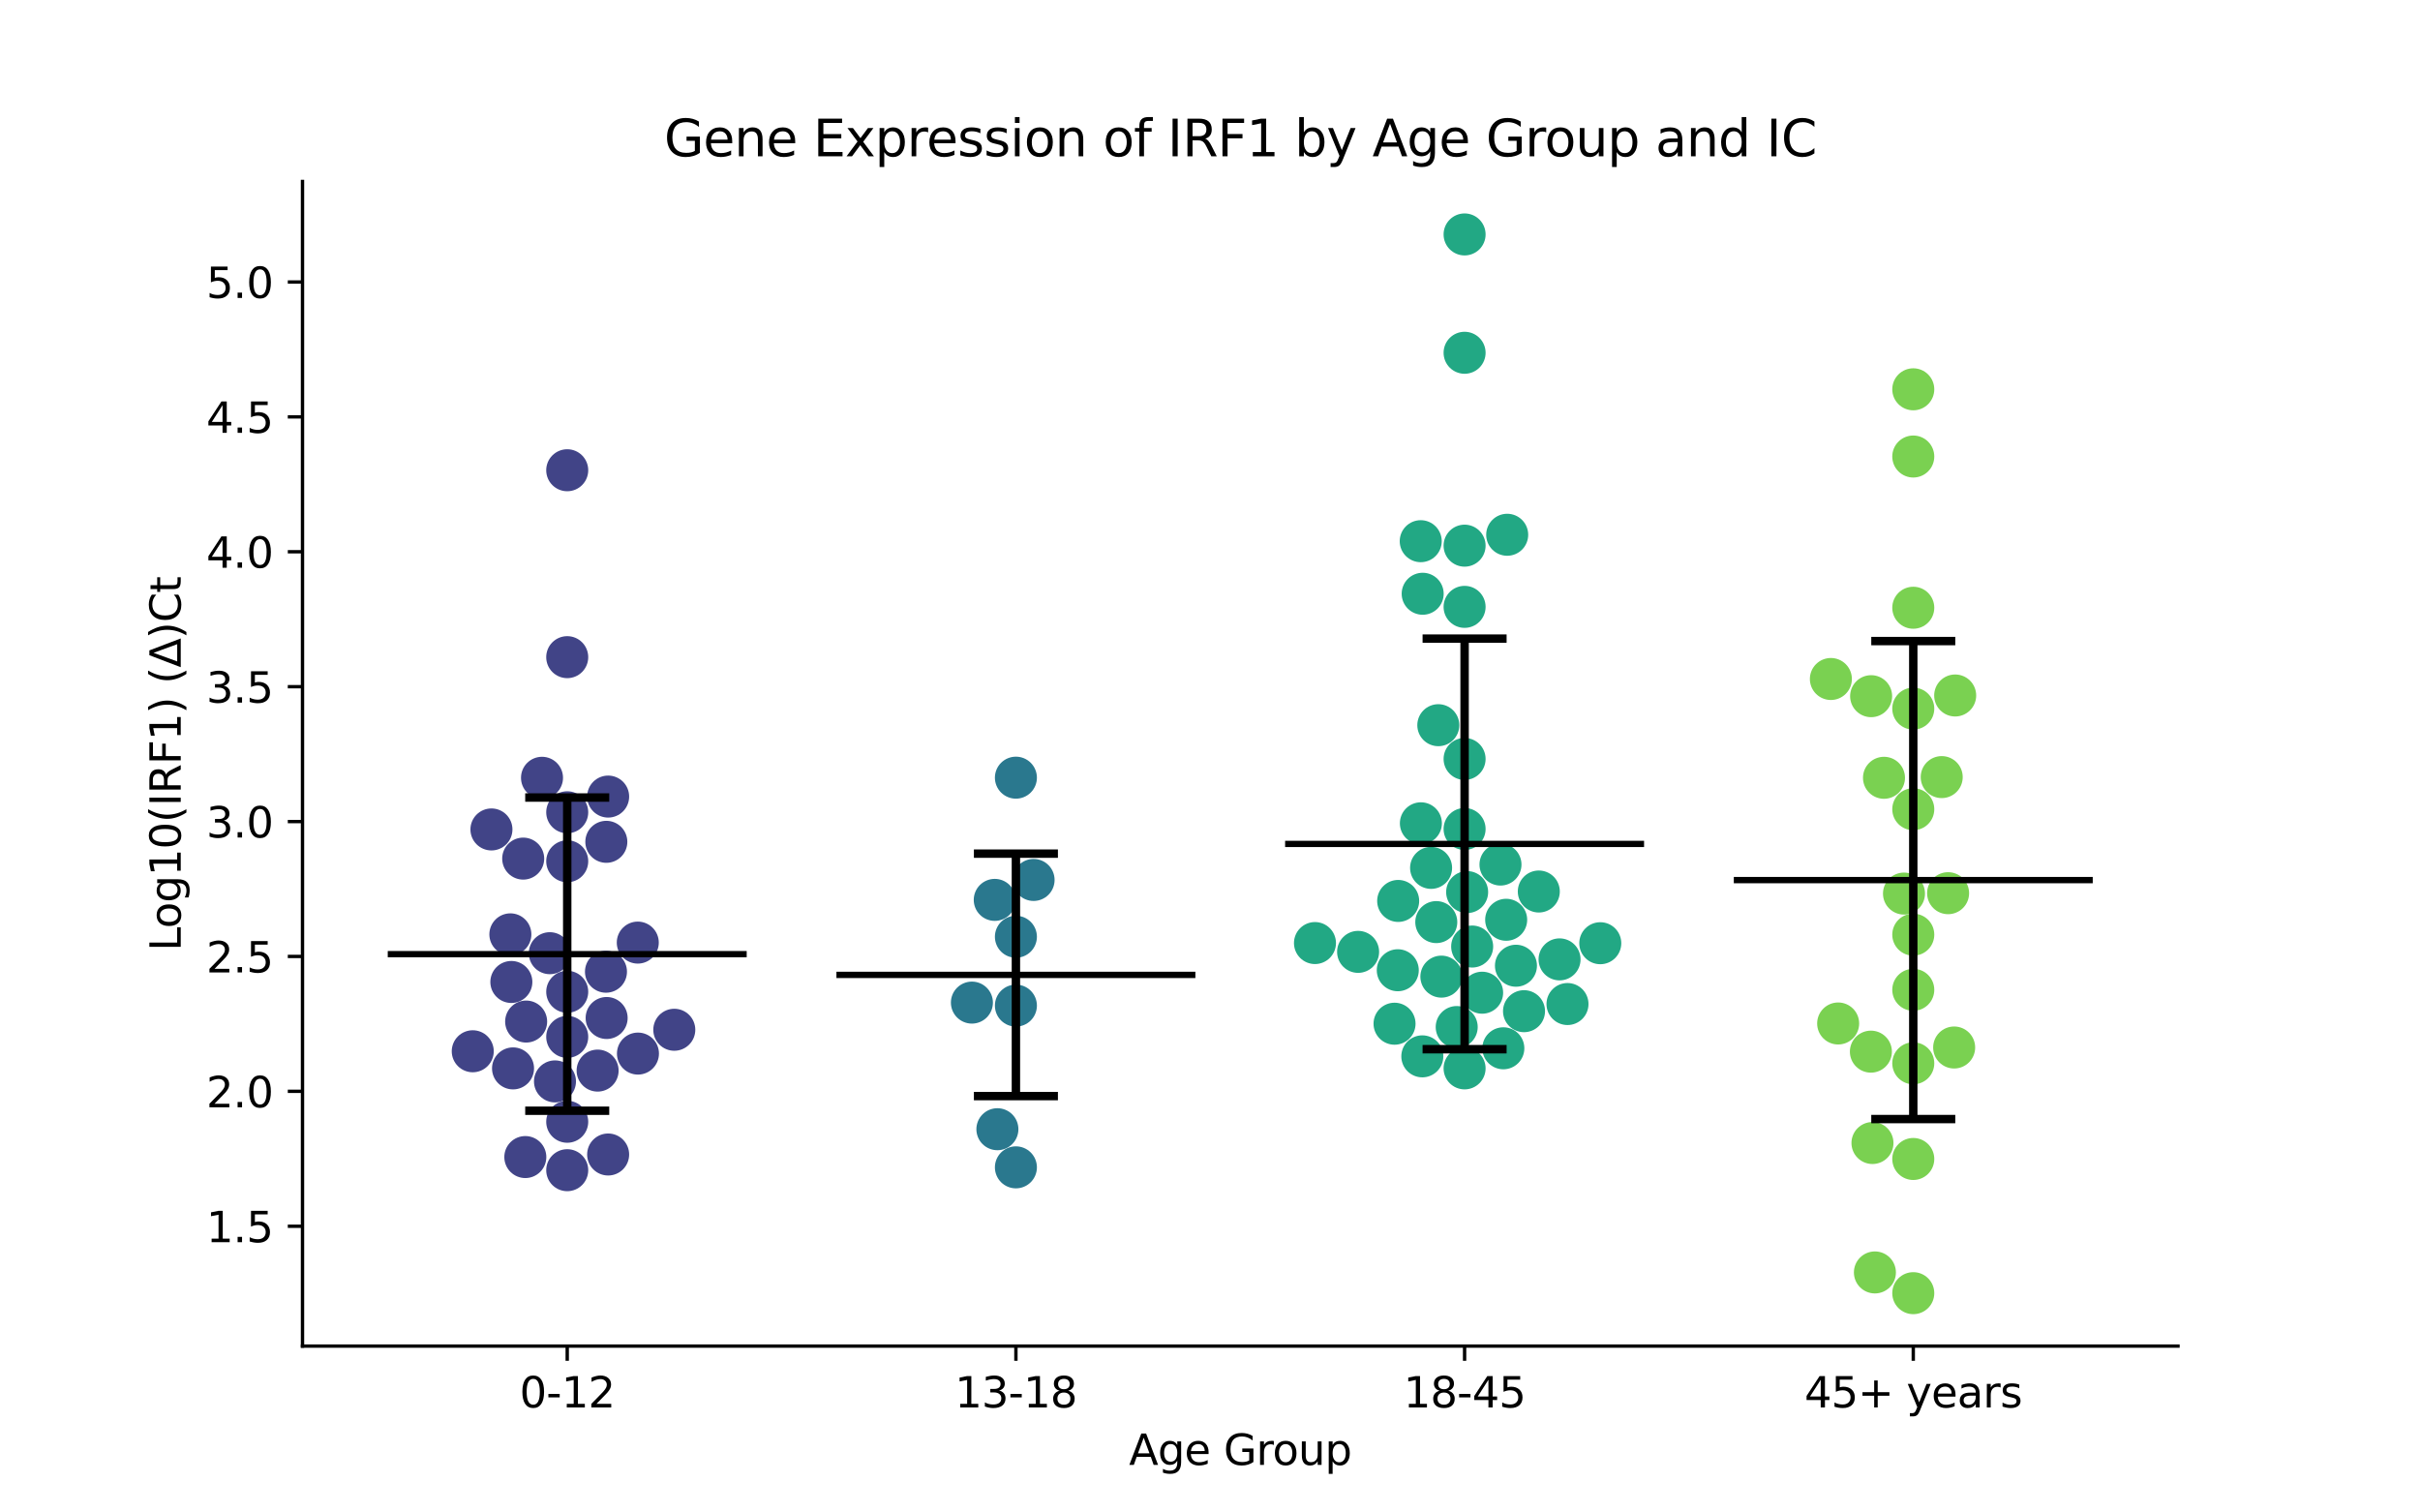 <?xml version="1.0" encoding="utf-8" standalone="no"?>
<!DOCTYPE svg PUBLIC "-//W3C//DTD SVG 1.1//EN"
  "http://www.w3.org/Graphics/SVG/1.1/DTD/svg11.dtd">
<svg xmlns:xlink="http://www.w3.org/1999/xlink" width="576pt" height="360pt" viewBox="0 0 576 360" xmlns="http://www.w3.org/2000/svg" version="1.1">
 <defs>
  <style type="text/css">*{stroke-linejoin: round; stroke-linecap: butt}</style>
 </defs>
 <g id="figure_1">
  <g id="patch_1">
   <path d="M 0 360 
L 576 360 
L 576 0 
L 0 0 
z
" style="fill: #ffffff"/>
  </g>
  <g id="axes_1">
   <g id="patch_2">
    <path d="M 72 320.4 
L 518.4 320.4 
L 518.4 43.2 
L 72 43.2 
z
" style="fill: #ffffff"/>
   </g>
   <g id="PathCollection_1">
    <defs>
     <path id="C0_0_2ddf1a1ae3" d="M 0 5 
C 1.326 5 2.598 4.473 3.536 3.536 
C 4.473 2.598 5 1.326 5 -0 
C 5 -1.326 4.473 -2.598 3.536 -3.536 
C 2.598 -4.473 1.326 -5 0 -5 
C -1.326 -5 -2.598 -4.473 -3.536 -3.536 
C -4.473 -2.598 -5 -1.326 -5 0 
C -5 1.326 -4.473 2.598 -3.536 3.536 
C -2.598 4.473 -1.326 5 0 5 
z
"/>
    </defs>
    <g clip-path="url(#p013b51c43f)">
     <use xlink:href="#C0_0_2ddf1a1ae3" x="151.843" y="250.774" style="fill: #414487"/>
    </g>
    <g clip-path="url(#p013b51c43f)">
     <use xlink:href="#C0_0_2ddf1a1ae3" x="135.009" y="246.795" style="fill: #414487"/>
    </g>
    <g clip-path="url(#p013b51c43f)">
     <use xlink:href="#C0_0_2ddf1a1ae3" x="122.111" y="254.299" style="fill: #414487"/>
    </g>
    <g clip-path="url(#p013b51c43f)">
     <use xlink:href="#C0_0_2ddf1a1ae3" x="132.095" y="257.394" style="fill: #414487"/>
    </g>
    <g clip-path="url(#p013b51c43f)">
     <use xlink:href="#C0_0_2ddf1a1ae3" x="135.009" y="236.064" style="fill: #414487"/>
    </g>
    <g clip-path="url(#p013b51c43f)">
     <use xlink:href="#C0_0_2ddf1a1ae3" x="144.232" y="231.286" style="fill: #414487"/>
    </g>
    <g clip-path="url(#p013b51c43f)">
     <use xlink:href="#C0_0_2ddf1a1ae3" x="135.009" y="193.334" style="fill: #414487"/>
    </g>
    <g clip-path="url(#p013b51c43f)">
     <use xlink:href="#C0_0_2ddf1a1ae3" x="144.39" y="242.303" style="fill: #414487"/>
    </g>
    <g clip-path="url(#p013b51c43f)">
     <use xlink:href="#C0_0_2ddf1a1ae3" x="135.009" y="267.001" style="fill: #414487"/>
    </g>
    <g clip-path="url(#p013b51c43f)">
     <use xlink:href="#C0_0_2ddf1a1ae3" x="160.492" y="245.104" style="fill: #414487"/>
    </g>
    <g clip-path="url(#p013b51c43f)">
     <use xlink:href="#C0_0_2ddf1a1ae3" x="129.007" y="185.128" style="fill: #414487"/>
    </g>
    <g clip-path="url(#p013b51c43f)">
     <use xlink:href="#C0_0_2ddf1a1ae3" x="121.476" y="222.394" style="fill: #414487"/>
    </g>
    <g clip-path="url(#p013b51c43f)">
     <use xlink:href="#C0_0_2ddf1a1ae3" x="116.971" y="197.424" style="fill: #414487"/>
    </g>
    <g clip-path="url(#p013b51c43f)">
     <use xlink:href="#C0_0_2ddf1a1ae3" x="135.009" y="204.999" style="fill: #414487"/>
    </g>
    <g clip-path="url(#p013b51c43f)">
     <use xlink:href="#C0_0_2ddf1a1ae3" x="112.523" y="250.221" style="fill: #414487"/>
    </g>
    <g clip-path="url(#p013b51c43f)">
     <use xlink:href="#C0_0_2ddf1a1ae3" x="151.802" y="224.356" style="fill: #414487"/>
    </g>
    <g clip-path="url(#p013b51c43f)">
     <use xlink:href="#C0_0_2ddf1a1ae3" x="130.861" y="226.878" style="fill: #414487"/>
    </g>
    <g clip-path="url(#p013b51c43f)">
     <use xlink:href="#C0_0_2ddf1a1ae3" x="135.009" y="156.416" style="fill: #414487"/>
    </g>
    <g clip-path="url(#p013b51c43f)">
     <use xlink:href="#C0_0_2ddf1a1ae3" x="124.53" y="204.365" style="fill: #414487"/>
    </g>
    <g clip-path="url(#p013b51c43f)">
     <use xlink:href="#C0_0_2ddf1a1ae3" x="142.242" y="254.823" style="fill: #414487"/>
    </g>
    <g clip-path="url(#p013b51c43f)">
     <use xlink:href="#C0_0_2ddf1a1ae3" x="144.316" y="200.37" style="fill: #414487"/>
    </g>
    <g clip-path="url(#p013b51c43f)">
     <use xlink:href="#C0_0_2ddf1a1ae3" x="144.748" y="274.792" style="fill: #414487"/>
    </g>
    <g clip-path="url(#p013b51c43f)">
     <use xlink:href="#C0_0_2ddf1a1ae3" x="135.009" y="111.928" style="fill: #414487"/>
    </g>
    <g clip-path="url(#p013b51c43f)">
     <use xlink:href="#C0_0_2ddf1a1ae3" x="144.75" y="189.601" style="fill: #414487"/>
    </g>
    <g clip-path="url(#p013b51c43f)">
     <use xlink:href="#C0_0_2ddf1a1ae3" x="125.231" y="243.15" style="fill: #414487"/>
    </g>
    <g clip-path="url(#p013b51c43f)">
     <use xlink:href="#C0_0_2ddf1a1ae3" x="125.036" y="275.401" style="fill: #414487"/>
    </g>
    <g clip-path="url(#p013b51c43f)">
     <use xlink:href="#C0_0_2ddf1a1ae3" x="135.009" y="278.529" style="fill: #414487"/>
    </g>
    <g clip-path="url(#p013b51c43f)">
     <use xlink:href="#C0_0_2ddf1a1ae3" x="121.711" y="233.729" style="fill: #414487"/>
    </g>
   </g>
   <g id="PathCollection_2">
    <defs>
     <path id="C1_0_f7e30f0aa6" d="M 0 5 
C 1.326 5 2.598 4.473 3.536 3.536 
C 4.473 2.598 5 1.326 5 -0 
C 5 -1.326 4.473 -2.598 3.536 -3.536 
C 2.598 -4.473 1.326 -5 0 -5 
C -1.326 -5 -2.598 -4.473 -3.536 -3.536 
C -4.473 -2.598 -5 -1.326 -5 0 
C -5 1.326 -4.473 2.598 -3.536 3.536 
C -2.598 4.473 -1.326 5 0 5 
z
"/>
    </defs>
    <g clip-path="url(#p013b51c43f)">
     <use xlink:href="#C1_0_f7e30f0aa6" x="241.803" y="277.852" style="fill: #2a788e"/>
    </g>
    <g clip-path="url(#p013b51c43f)">
     <use xlink:href="#C1_0_f7e30f0aa6" x="231.33" y="238.638" style="fill: #2a788e"/>
    </g>
    <g clip-path="url(#p013b51c43f)">
     <use xlink:href="#C1_0_f7e30f0aa6" x="241.803" y="185.1" style="fill: #2a788e"/>
    </g>
    <g clip-path="url(#p013b51c43f)">
     <use xlink:href="#C1_0_f7e30f0aa6" x="246.011" y="209.445" style="fill: #2a788e"/>
    </g>
    <g clip-path="url(#p013b51c43f)">
     <use xlink:href="#C1_0_f7e30f0aa6" x="237.396" y="268.775" style="fill: #2a788e"/>
    </g>
    <g clip-path="url(#p013b51c43f)">
     <use xlink:href="#C1_0_f7e30f0aa6" x="241.803" y="239.354" style="fill: #2a788e"/>
    </g>
    <g clip-path="url(#p013b51c43f)">
     <use xlink:href="#C1_0_f7e30f0aa6" x="236.768" y="214.19" style="fill: #2a788e"/>
    </g>
    <g clip-path="url(#p013b51c43f)">
     <use xlink:href="#C1_0_f7e30f0aa6" x="241.803" y="222.965" style="fill: #2a788e"/>
    </g>
   </g>
   <g id="PathCollection_3">
    <defs>
     <path id="C2_0_a4d514c853" d="M 0 5 
C 1.326 5 2.598 4.473 3.536 3.536 
C 4.473 2.598 5 1.326 5 -0 
C 5 -1.326 4.473 -2.598 3.536 -3.536 
C 2.598 -4.473 1.326 -5 0 -5 
C -1.326 -5 -2.598 -4.473 -3.536 -3.536 
C -4.473 -2.598 -5 -1.326 -5 0 
C -5 1.326 -4.473 2.598 -3.536 3.536 
C -2.598 4.473 -1.326 5 0 5 
z
"/>
    </defs>
    <g clip-path="url(#p013b51c43f)">
     <use xlink:href="#C2_0_a4d514c853" x="332.694" y="230.936" style="fill: #22a884"/>
    </g>
    <g clip-path="url(#p013b51c43f)">
     <use xlink:href="#C2_0_a4d514c853" x="380.893" y="224.504" style="fill: #22a884"/>
    </g>
    <g clip-path="url(#p013b51c43f)">
     <use xlink:href="#C2_0_a4d514c853" x="373.089" y="238.979" style="fill: #22a884"/>
    </g>
    <g clip-path="url(#p013b51c43f)">
     <use xlink:href="#C2_0_a4d514c853" x="349.205" y="212.332" style="fill: #22a884"/>
    </g>
    <g clip-path="url(#p013b51c43f)">
     <use xlink:href="#C2_0_a4d514c853" x="342.342" y="172.61" style="fill: #22a884"/>
    </g>
    <g clip-path="url(#p013b51c43f)">
     <use xlink:href="#C2_0_a4d514c853" x="348.597" y="197.312" style="fill: #22a884"/>
    </g>
    <g clip-path="url(#p013b51c43f)">
     <use xlink:href="#C2_0_a4d514c853" x="312.985" y="224.465" style="fill: #22a884"/>
    </g>
    <g clip-path="url(#p013b51c43f)">
     <use xlink:href="#C2_0_a4d514c853" x="360.821" y="229.862" style="fill: #22a884"/>
    </g>
    <g clip-path="url(#p013b51c43f)">
     <use xlink:href="#C2_0_a4d514c853" x="338.194" y="195.96" style="fill: #22a884"/>
    </g>
    <g clip-path="url(#p013b51c43f)">
     <use xlink:href="#C2_0_a4d514c853" x="332.788" y="214.44" style="fill: #22a884"/>
    </g>
    <g clip-path="url(#p013b51c43f)">
     <use xlink:href="#C2_0_a4d514c853" x="357.139" y="205.781" style="fill: #22a884"/>
    </g>
    <g clip-path="url(#p013b51c43f)">
     <use xlink:href="#C2_0_a4d514c853" x="371.201" y="228.351" style="fill: #22a884"/>
    </g>
    <g clip-path="url(#p013b51c43f)">
     <use xlink:href="#C2_0_a4d514c853" x="357.82" y="249.514" style="fill: #22a884"/>
    </g>
    <g clip-path="url(#p013b51c43f)">
     <use xlink:href="#C2_0_a4d514c853" x="340.622" y="206.572" style="fill: #22a884"/>
    </g>
    <g clip-path="url(#p013b51c43f)">
     <use xlink:href="#C2_0_a4d514c853" x="348.597" y="144.445" style="fill: #22a884"/>
    </g>
    <g clip-path="url(#p013b51c43f)">
     <use xlink:href="#C2_0_a4d514c853" x="346.72" y="244.456" style="fill: #22a884"/>
    </g>
    <g clip-path="url(#p013b51c43f)">
     <use xlink:href="#C2_0_a4d514c853" x="343.072" y="232.456" style="fill: #22a884"/>
    </g>
    <g clip-path="url(#p013b51c43f)">
     <use xlink:href="#C2_0_a4d514c853" x="350.399" y="225.293" style="fill: #22a884"/>
    </g>
    <g clip-path="url(#p013b51c43f)">
     <use xlink:href="#C2_0_a4d514c853" x="352.772" y="236.284" style="fill: #22a884"/>
    </g>
    <g clip-path="url(#p013b51c43f)">
     <use xlink:href="#C2_0_a4d514c853" x="358.495" y="218.925" style="fill: #22a884"/>
    </g>
    <g clip-path="url(#p013b51c43f)">
     <use xlink:href="#C2_0_a4d514c853" x="341.859" y="219.476" style="fill: #22a884"/>
    </g>
    <g clip-path="url(#p013b51c43f)">
     <use xlink:href="#C2_0_a4d514c853" x="338.157" y="128.814" style="fill: #22a884"/>
    </g>
    <g clip-path="url(#p013b51c43f)">
     <use xlink:href="#C2_0_a4d514c853" x="338.536" y="251.432" style="fill: #22a884"/>
    </g>
    <g clip-path="url(#p013b51c43f)">
     <use xlink:href="#C2_0_a4d514c853" x="348.597" y="129.878" style="fill: #22a884"/>
    </g>
    <g clip-path="url(#p013b51c43f)">
     <use xlink:href="#C2_0_a4d514c853" x="358.738" y="127.285" style="fill: #22a884"/>
    </g>
    <g clip-path="url(#p013b51c43f)">
     <use xlink:href="#C2_0_a4d514c853" x="348.597" y="83.967" style="fill: #22a884"/>
    </g>
    <g clip-path="url(#p013b51c43f)">
     <use xlink:href="#C2_0_a4d514c853" x="348.597" y="180.642" style="fill: #22a884"/>
    </g>
    <g clip-path="url(#p013b51c43f)">
     <use xlink:href="#C2_0_a4d514c853" x="362.742" y="240.681" style="fill: #22a884"/>
    </g>
    <g clip-path="url(#p013b51c43f)">
     <use xlink:href="#C2_0_a4d514c853" x="338.621" y="141.326" style="fill: #22a884"/>
    </g>
    <g clip-path="url(#p013b51c43f)">
     <use xlink:href="#C2_0_a4d514c853" x="323.251" y="226.563" style="fill: #22a884"/>
    </g>
    <g clip-path="url(#p013b51c43f)">
     <use xlink:href="#C2_0_a4d514c853" x="331.924" y="243.664" style="fill: #22a884"/>
    </g>
    <g clip-path="url(#p013b51c43f)">
     <use xlink:href="#C2_0_a4d514c853" x="366.262" y="212.196" style="fill: #22a884"/>
    </g>
    <g clip-path="url(#p013b51c43f)">
     <use xlink:href="#C2_0_a4d514c853" x="348.597" y="254.294" style="fill: #22a884"/>
    </g>
    <g clip-path="url(#p013b51c43f)">
     <use xlink:href="#C2_0_a4d514c853" x="348.597" y="55.8" style="fill: #22a884"/>
    </g>
   </g>
   <g id="PathCollection_4">
    <defs>
     <path id="C3_0_1f41118592" d="M 0 5 
C 1.326 5 2.598 4.473 3.536 3.536 
C 4.473 2.598 5 1.326 5 -0 
C 5 -1.326 4.473 -2.598 3.536 -3.536 
C 2.598 -4.473 1.326 -5 0 -5 
C -1.326 -5 -2.598 -4.473 -3.536 -3.536 
C -4.473 -2.598 -5 -1.326 -5 0 
C -5 1.326 -4.473 2.598 -3.536 3.536 
C -2.598 4.473 -1.326 5 0 5 
z
"/>
    </defs>
    <g clip-path="url(#p013b51c43f)">
     <use xlink:href="#C3_0_1f41118592" x="455.391" y="307.8" style="fill: #7ad151"/>
    </g>
    <g clip-path="url(#p013b51c43f)">
     <use xlink:href="#C3_0_1f41118592" x="455.391" y="222.465" style="fill: #7ad151"/>
    </g>
    <g clip-path="url(#p013b51c43f)">
     <use xlink:href="#C3_0_1f41118592" x="453.181" y="212.689" style="fill: #7ad151"/>
    </g>
    <g clip-path="url(#p013b51c43f)">
     <use xlink:href="#C3_0_1f41118592" x="455.391" y="253.084" style="fill: #7ad151"/>
    </g>
    <g clip-path="url(#p013b51c43f)">
     <use xlink:href="#C3_0_1f41118592" x="455.391" y="192.608" style="fill: #7ad151"/>
    </g>
    <g clip-path="url(#p013b51c43f)">
     <use xlink:href="#C3_0_1f41118592" x="455.391" y="275.859" style="fill: #7ad151"/>
    </g>
    <g clip-path="url(#p013b51c43f)">
     <use xlink:href="#C3_0_1f41118592" x="455.391" y="235.594" style="fill: #7ad151"/>
    </g>
    <g clip-path="url(#p013b51c43f)">
     <use xlink:href="#C3_0_1f41118592" x="465.121" y="249.325" style="fill: #7ad151"/>
    </g>
    <g clip-path="url(#p013b51c43f)">
     <use xlink:href="#C3_0_1f41118592" x="445.303" y="250.312" style="fill: #7ad151"/>
    </g>
    <g clip-path="url(#p013b51c43f)">
     <use xlink:href="#C3_0_1f41118592" x="448.42" y="185.13" style="fill: #7ad151"/>
    </g>
    <g clip-path="url(#p013b51c43f)">
     <use xlink:href="#C3_0_1f41118592" x="465.366" y="165.538" style="fill: #7ad151"/>
    </g>
    <g clip-path="url(#p013b51c43f)">
     <use xlink:href="#C3_0_1f41118592" x="435.78" y="161.613" style="fill: #7ad151"/>
    </g>
    <g clip-path="url(#p013b51c43f)">
     <use xlink:href="#C3_0_1f41118592" x="437.512" y="243.608" style="fill: #7ad151"/>
    </g>
    <g clip-path="url(#p013b51c43f)">
     <use xlink:href="#C3_0_1f41118592" x="445.679" y="272.06" style="fill: #7ad151"/>
    </g>
    <g clip-path="url(#p013b51c43f)">
     <use xlink:href="#C3_0_1f41118592" x="455.391" y="108.661" style="fill: #7ad151"/>
    </g>
    <g clip-path="url(#p013b51c43f)">
     <use xlink:href="#C3_0_1f41118592" x="455.391" y="168.662" style="fill: #7ad151"/>
    </g>
    <g clip-path="url(#p013b51c43f)">
     <use xlink:href="#C3_0_1f41118592" x="462.16" y="184.964" style="fill: #7ad151"/>
    </g>
    <g clip-path="url(#p013b51c43f)">
     <use xlink:href="#C3_0_1f41118592" x="446.26" y="302.863" style="fill: #7ad151"/>
    </g>
    <g clip-path="url(#p013b51c43f)">
     <use xlink:href="#C3_0_1f41118592" x="463.68" y="212.597" style="fill: #7ad151"/>
    </g>
    <g clip-path="url(#p013b51c43f)">
     <use xlink:href="#C3_0_1f41118592" x="455.391" y="144.655" style="fill: #7ad151"/>
    </g>
    <g clip-path="url(#p013b51c43f)">
     <use xlink:href="#C3_0_1f41118592" x="445.361" y="165.705" style="fill: #7ad151"/>
    </g>
    <g clip-path="url(#p013b51c43f)">
     <use xlink:href="#C3_0_1f41118592" x="455.391" y="92.662" style="fill: #7ad151"/>
    </g>
   </g>
   <g id="matplotlib.axis_1">
    <g id="xtick_1">
     <g id="line2d_1">
      <defs>
       <path id="mbee6f49a3a" d="M 0 0 
L 0 3.5 
" style="stroke: #000000; stroke-width: 0.8"/>
      </defs>
      <g>
       <use xlink:href="#mbee6f49a3a" x="135.009" y="320.4" style="stroke: #000000; stroke-width: 0.8"/>
      </g>
     </g>
     <g id="text_1">
      <!-- 0-12 -->
      <g transform="translate(123.661 334.998) scale(0.1 -0.1)">
       <defs>
        <path id="DejaVuSans-30" d="M 2034 4250 
Q 1547 4250 1301 3770 
Q 1056 3291 1056 2328 
Q 1056 1369 1301 889 
Q 1547 409 2034 409 
Q 2525 409 2770 889 
Q 3016 1369 3016 2328 
Q 3016 3291 2770 3770 
Q 2525 4250 2034 4250 
z
M 2034 4750 
Q 2819 4750 3233 4129 
Q 3647 3509 3647 2328 
Q 3647 1150 3233 529 
Q 2819 -91 2034 -91 
Q 1250 -91 836 529 
Q 422 1150 422 2328 
Q 422 3509 836 4129 
Q 1250 4750 2034 4750 
z
" transform="scale(0.016)"/>
        <path id="DejaVuSans-2d" d="M 313 2009 
L 1997 2009 
L 1997 1497 
L 313 1497 
L 313 2009 
z
" transform="scale(0.016)"/>
        <path id="DejaVuSans-31" d="M 794 531 
L 1825 531 
L 1825 4091 
L 703 3866 
L 703 4441 
L 1819 4666 
L 2450 4666 
L 2450 531 
L 3481 531 
L 3481 0 
L 794 0 
L 794 531 
z
" transform="scale(0.016)"/>
        <path id="DejaVuSans-32" d="M 1228 531 
L 3431 531 
L 3431 0 
L 469 0 
L 469 531 
Q 828 903 1448 1529 
Q 2069 2156 2228 2338 
Q 2531 2678 2651 2914 
Q 2772 3150 2772 3378 
Q 2772 3750 2511 3984 
Q 2250 4219 1831 4219 
Q 1534 4219 1204 4116 
Q 875 4013 500 3803 
L 500 4441 
Q 881 4594 1212 4672 
Q 1544 4750 1819 4750 
Q 2544 4750 2975 4387 
Q 3406 4025 3406 3419 
Q 3406 3131 3298 2873 
Q 3191 2616 2906 2266 
Q 2828 2175 2409 1742 
Q 1991 1309 1228 531 
z
" transform="scale(0.016)"/>
       </defs>
       <use xlink:href="#DejaVuSans-30"/>
       <use xlink:href="#DejaVuSans-2d" x="63.623"/>
       <use xlink:href="#DejaVuSans-31" x="99.707"/>
       <use xlink:href="#DejaVuSans-32" x="163.33"/>
      </g>
     </g>
    </g>
    <g id="xtick_2">
     <g id="line2d_2">
      <g>
       <use xlink:href="#mbee6f49a3a" x="241.803" y="320.4" style="stroke: #000000; stroke-width: 0.8"/>
      </g>
     </g>
     <g id="text_2">
      <!-- 13-18 -->
      <g transform="translate(227.274 334.998) scale(0.1 -0.1)">
       <defs>
        <path id="DejaVuSans-33" d="M 2597 2516 
Q 3050 2419 3304 2112 
Q 3559 1806 3559 1356 
Q 3559 666 3084 287 
Q 2609 -91 1734 -91 
Q 1441 -91 1130 -33 
Q 819 25 488 141 
L 488 750 
Q 750 597 1062 519 
Q 1375 441 1716 441 
Q 2309 441 2620 675 
Q 2931 909 2931 1356 
Q 2931 1769 2642 2001 
Q 2353 2234 1838 2234 
L 1294 2234 
L 1294 2753 
L 1863 2753 
Q 2328 2753 2575 2939 
Q 2822 3125 2822 3475 
Q 2822 3834 2567 4026 
Q 2313 4219 1838 4219 
Q 1578 4219 1281 4162 
Q 984 4106 628 3988 
L 628 4550 
Q 988 4650 1302 4700 
Q 1616 4750 1894 4750 
Q 2613 4750 3031 4423 
Q 3450 4097 3450 3541 
Q 3450 3153 3228 2886 
Q 3006 2619 2597 2516 
z
" transform="scale(0.016)"/>
        <path id="DejaVuSans-38" d="M 2034 2216 
Q 1584 2216 1326 1975 
Q 1069 1734 1069 1313 
Q 1069 891 1326 650 
Q 1584 409 2034 409 
Q 2484 409 2743 651 
Q 3003 894 3003 1313 
Q 3003 1734 2745 1975 
Q 2488 2216 2034 2216 
z
M 1403 2484 
Q 997 2584 770 2862 
Q 544 3141 544 3541 
Q 544 4100 942 4425 
Q 1341 4750 2034 4750 
Q 2731 4750 3128 4425 
Q 3525 4100 3525 3541 
Q 3525 3141 3298 2862 
Q 3072 2584 2669 2484 
Q 3125 2378 3379 2068 
Q 3634 1759 3634 1313 
Q 3634 634 3220 271 
Q 2806 -91 2034 -91 
Q 1263 -91 848 271 
Q 434 634 434 1313 
Q 434 1759 690 2068 
Q 947 2378 1403 2484 
z
M 1172 3481 
Q 1172 3119 1398 2916 
Q 1625 2713 2034 2713 
Q 2441 2713 2670 2916 
Q 2900 3119 2900 3481 
Q 2900 3844 2670 4047 
Q 2441 4250 2034 4250 
Q 1625 4250 1398 4047 
Q 1172 3844 1172 3481 
z
" transform="scale(0.016)"/>
       </defs>
       <use xlink:href="#DejaVuSans-31"/>
       <use xlink:href="#DejaVuSans-33" x="63.623"/>
       <use xlink:href="#DejaVuSans-2d" x="127.246"/>
       <use xlink:href="#DejaVuSans-31" x="163.33"/>
       <use xlink:href="#DejaVuSans-38" x="226.953"/>
      </g>
     </g>
    </g>
    <g id="xtick_3">
     <g id="line2d_3">
      <g>
       <use xlink:href="#mbee6f49a3a" x="348.597" y="320.4" style="stroke: #000000; stroke-width: 0.8"/>
      </g>
     </g>
     <g id="text_3">
      <!-- 18-45 -->
      <g transform="translate(334.068 334.998) scale(0.1 -0.1)">
       <defs>
        <path id="DejaVuSans-34" d="M 2419 4116 
L 825 1625 
L 2419 1625 
L 2419 4116 
z
M 2253 4666 
L 3047 4666 
L 3047 1625 
L 3713 1625 
L 3713 1100 
L 3047 1100 
L 3047 0 
L 2419 0 
L 2419 1100 
L 313 1100 
L 313 1709 
L 2253 4666 
z
" transform="scale(0.016)"/>
        <path id="DejaVuSans-35" d="M 691 4666 
L 3169 4666 
L 3169 4134 
L 1269 4134 
L 1269 2991 
Q 1406 3038 1543 3061 
Q 1681 3084 1819 3084 
Q 2600 3084 3056 2656 
Q 3513 2228 3513 1497 
Q 3513 744 3044 326 
Q 2575 -91 1722 -91 
Q 1428 -91 1123 -41 
Q 819 9 494 109 
L 494 744 
Q 775 591 1075 516 
Q 1375 441 1709 441 
Q 2250 441 2565 725 
Q 2881 1009 2881 1497 
Q 2881 1984 2565 2268 
Q 2250 2553 1709 2553 
Q 1456 2553 1204 2497 
Q 953 2441 691 2322 
L 691 4666 
z
" transform="scale(0.016)"/>
       </defs>
       <use xlink:href="#DejaVuSans-31"/>
       <use xlink:href="#DejaVuSans-38" x="63.623"/>
       <use xlink:href="#DejaVuSans-2d" x="127.246"/>
       <use xlink:href="#DejaVuSans-34" x="163.33"/>
       <use xlink:href="#DejaVuSans-35" x="226.953"/>
      </g>
     </g>
    </g>
    <g id="xtick_4">
     <g id="line2d_4">
      <g>
       <use xlink:href="#mbee6f49a3a" x="455.391" y="320.4" style="stroke: #000000; stroke-width: 0.8"/>
      </g>
     </g>
     <g id="text_4">
      <!-- 45+ years -->
      <g transform="translate(429.49 334.998) scale(0.1 -0.1)">
       <defs>
        <path id="DejaVuSans-2b" d="M 2944 4013 
L 2944 2272 
L 4684 2272 
L 4684 1741 
L 2944 1741 
L 2944 0 
L 2419 0 
L 2419 1741 
L 678 1741 
L 678 2272 
L 2419 2272 
L 2419 4013 
L 2944 4013 
z
" transform="scale(0.016)"/>
        <path id="DejaVuSans-20" transform="scale(0.016)"/>
        <path id="DejaVuSans-79" d="M 2059 -325 
Q 1816 -950 1584 -1140 
Q 1353 -1331 966 -1331 
L 506 -1331 
L 506 -850 
L 844 -850 
Q 1081 -850 1212 -737 
Q 1344 -625 1503 -206 
L 1606 56 
L 191 3500 
L 800 3500 
L 1894 763 
L 2988 3500 
L 3597 3500 
L 2059 -325 
z
" transform="scale(0.016)"/>
        <path id="DejaVuSans-65" d="M 3597 1894 
L 3597 1613 
L 953 1613 
Q 991 1019 1311 708 
Q 1631 397 2203 397 
Q 2534 397 2845 478 
Q 3156 559 3463 722 
L 3463 178 
Q 3153 47 2828 -22 
Q 2503 -91 2169 -91 
Q 1331 -91 842 396 
Q 353 884 353 1716 
Q 353 2575 817 3079 
Q 1281 3584 2069 3584 
Q 2775 3584 3186 3129 
Q 3597 2675 3597 1894 
z
M 3022 2063 
Q 3016 2534 2758 2815 
Q 2500 3097 2075 3097 
Q 1594 3097 1305 2825 
Q 1016 2553 972 2059 
L 3022 2063 
z
" transform="scale(0.016)"/>
        <path id="DejaVuSans-61" d="M 2194 1759 
Q 1497 1759 1228 1600 
Q 959 1441 959 1056 
Q 959 750 1161 570 
Q 1363 391 1709 391 
Q 2188 391 2477 730 
Q 2766 1069 2766 1631 
L 2766 1759 
L 2194 1759 
z
M 3341 1997 
L 3341 0 
L 2766 0 
L 2766 531 
Q 2569 213 2275 61 
Q 1981 -91 1556 -91 
Q 1019 -91 701 211 
Q 384 513 384 1019 
Q 384 1609 779 1909 
Q 1175 2209 1959 2209 
L 2766 2209 
L 2766 2266 
Q 2766 2663 2505 2880 
Q 2244 3097 1772 3097 
Q 1472 3097 1187 3025 
Q 903 2953 641 2809 
L 641 3341 
Q 956 3463 1253 3523 
Q 1550 3584 1831 3584 
Q 2591 3584 2966 3190 
Q 3341 2797 3341 1997 
z
" transform="scale(0.016)"/>
        <path id="DejaVuSans-72" d="M 2631 2963 
Q 2534 3019 2420 3045 
Q 2306 3072 2169 3072 
Q 1681 3072 1420 2755 
Q 1159 2438 1159 1844 
L 1159 0 
L 581 0 
L 581 3500 
L 1159 3500 
L 1159 2956 
Q 1341 3275 1631 3429 
Q 1922 3584 2338 3584 
Q 2397 3584 2469 3576 
Q 2541 3569 2628 3553 
L 2631 2963 
z
" transform="scale(0.016)"/>
        <path id="DejaVuSans-73" d="M 2834 3397 
L 2834 2853 
Q 2591 2978 2328 3040 
Q 2066 3103 1784 3103 
Q 1356 3103 1142 2972 
Q 928 2841 928 2578 
Q 928 2378 1081 2264 
Q 1234 2150 1697 2047 
L 1894 2003 
Q 2506 1872 2764 1633 
Q 3022 1394 3022 966 
Q 3022 478 2636 193 
Q 2250 -91 1575 -91 
Q 1294 -91 989 -36 
Q 684 19 347 128 
L 347 722 
Q 666 556 975 473 
Q 1284 391 1588 391 
Q 1994 391 2212 530 
Q 2431 669 2431 922 
Q 2431 1156 2273 1281 
Q 2116 1406 1581 1522 
L 1381 1569 
Q 847 1681 609 1914 
Q 372 2147 372 2553 
Q 372 3047 722 3315 
Q 1072 3584 1716 3584 
Q 2034 3584 2315 3537 
Q 2597 3491 2834 3397 
z
" transform="scale(0.016)"/>
       </defs>
       <use xlink:href="#DejaVuSans-34"/>
       <use xlink:href="#DejaVuSans-35" x="63.623"/>
       <use xlink:href="#DejaVuSans-2b" x="127.246"/>
       <use xlink:href="#DejaVuSans-20" x="211.035"/>
       <use xlink:href="#DejaVuSans-79" x="242.822"/>
       <use xlink:href="#DejaVuSans-65" x="302.002"/>
       <use xlink:href="#DejaVuSans-61" x="363.525"/>
       <use xlink:href="#DejaVuSans-72" x="424.805"/>
       <use xlink:href="#DejaVuSans-73" x="465.918"/>
      </g>
     </g>
    </g>
    <g id="text_5">
     <!-- Age Group -->
     <g transform="translate(268.72 348.677) scale(0.1 -0.1)">
      <defs>
       <path id="DejaVuSans-41" d="M 2188 4044 
L 1331 1722 
L 3047 1722 
L 2188 4044 
z
M 1831 4666 
L 2547 4666 
L 4325 0 
L 3669 0 
L 3244 1197 
L 1141 1197 
L 716 0 
L 50 0 
L 1831 4666 
z
" transform="scale(0.016)"/>
       <path id="DejaVuSans-67" d="M 2906 1791 
Q 2906 2416 2648 2759 
Q 2391 3103 1925 3103 
Q 1463 3103 1205 2759 
Q 947 2416 947 1791 
Q 947 1169 1205 825 
Q 1463 481 1925 481 
Q 2391 481 2648 825 
Q 2906 1169 2906 1791 
z
M 3481 434 
Q 3481 -459 3084 -895 
Q 2688 -1331 1869 -1331 
Q 1566 -1331 1297 -1286 
Q 1028 -1241 775 -1147 
L 775 -588 
Q 1028 -725 1275 -790 
Q 1522 -856 1778 -856 
Q 2344 -856 2625 -561 
Q 2906 -266 2906 331 
L 2906 616 
Q 2728 306 2450 153 
Q 2172 0 1784 0 
Q 1141 0 747 490 
Q 353 981 353 1791 
Q 353 2603 747 3093 
Q 1141 3584 1784 3584 
Q 2172 3584 2450 3431 
Q 2728 3278 2906 2969 
L 2906 3500 
L 3481 3500 
L 3481 434 
z
" transform="scale(0.016)"/>
       <path id="DejaVuSans-47" d="M 3809 666 
L 3809 1919 
L 2778 1919 
L 2778 2438 
L 4434 2438 
L 4434 434 
Q 4069 175 3628 42 
Q 3188 -91 2688 -91 
Q 1594 -91 976 548 
Q 359 1188 359 2328 
Q 359 3472 976 4111 
Q 1594 4750 2688 4750 
Q 3144 4750 3555 4637 
Q 3966 4525 4313 4306 
L 4313 3634 
Q 3963 3931 3569 4081 
Q 3175 4231 2741 4231 
Q 1884 4231 1454 3753 
Q 1025 3275 1025 2328 
Q 1025 1384 1454 906 
Q 1884 428 2741 428 
Q 3075 428 3337 486 
Q 3600 544 3809 666 
z
" transform="scale(0.016)"/>
       <path id="DejaVuSans-6f" d="M 1959 3097 
Q 1497 3097 1228 2736 
Q 959 2375 959 1747 
Q 959 1119 1226 758 
Q 1494 397 1959 397 
Q 2419 397 2687 759 
Q 2956 1122 2956 1747 
Q 2956 2369 2687 2733 
Q 2419 3097 1959 3097 
z
M 1959 3584 
Q 2709 3584 3137 3096 
Q 3566 2609 3566 1747 
Q 3566 888 3137 398 
Q 2709 -91 1959 -91 
Q 1206 -91 779 398 
Q 353 888 353 1747 
Q 353 2609 779 3096 
Q 1206 3584 1959 3584 
z
" transform="scale(0.016)"/>
       <path id="DejaVuSans-75" d="M 544 1381 
L 544 3500 
L 1119 3500 
L 1119 1403 
Q 1119 906 1312 657 
Q 1506 409 1894 409 
Q 2359 409 2629 706 
Q 2900 1003 2900 1516 
L 2900 3500 
L 3475 3500 
L 3475 0 
L 2900 0 
L 2900 538 
Q 2691 219 2414 64 
Q 2138 -91 1772 -91 
Q 1169 -91 856 284 
Q 544 659 544 1381 
z
M 1991 3584 
L 1991 3584 
z
" transform="scale(0.016)"/>
       <path id="DejaVuSans-70" d="M 1159 525 
L 1159 -1331 
L 581 -1331 
L 581 3500 
L 1159 3500 
L 1159 2969 
Q 1341 3281 1617 3432 
Q 1894 3584 2278 3584 
Q 2916 3584 3314 3078 
Q 3713 2572 3713 1747 
Q 3713 922 3314 415 
Q 2916 -91 2278 -91 
Q 1894 -91 1617 61 
Q 1341 213 1159 525 
z
M 3116 1747 
Q 3116 2381 2855 2742 
Q 2594 3103 2138 3103 
Q 1681 3103 1420 2742 
Q 1159 2381 1159 1747 
Q 1159 1113 1420 752 
Q 1681 391 2138 391 
Q 2594 391 2855 752 
Q 3116 1113 3116 1747 
z
" transform="scale(0.016)"/>
      </defs>
      <use xlink:href="#DejaVuSans-41"/>
      <use xlink:href="#DejaVuSans-67" x="68.408"/>
      <use xlink:href="#DejaVuSans-65" x="131.885"/>
      <use xlink:href="#DejaVuSans-20" x="193.408"/>
      <use xlink:href="#DejaVuSans-47" x="225.195"/>
      <use xlink:href="#DejaVuSans-72" x="302.686"/>
      <use xlink:href="#DejaVuSans-6f" x="341.549"/>
      <use xlink:href="#DejaVuSans-75" x="402.73"/>
      <use xlink:href="#DejaVuSans-70" x="466.109"/>
     </g>
    </g>
   </g>
   <g id="matplotlib.axis_2">
    <g id="ytick_1">
     <g id="line2d_5">
      <defs>
       <path id="mec80fa8525" d="M 0 0 
L -3.5 0 
" style="stroke: #000000; stroke-width: 0.8"/>
      </defs>
      <g>
       <use xlink:href="#mec80fa8525" x="72" y="291.867" style="stroke: #000000; stroke-width: 0.8"/>
      </g>
     </g>
     <g id="text_6">
      <!-- 1.5 -->
      <g transform="translate(49.097 295.666) scale(0.1 -0.1)">
       <defs>
        <path id="DejaVuSans-2e" d="M 684 794 
L 1344 794 
L 1344 0 
L 684 0 
L 684 794 
z
" transform="scale(0.016)"/>
       </defs>
       <use xlink:href="#DejaVuSans-31"/>
       <use xlink:href="#DejaVuSans-2e" x="63.623"/>
       <use xlink:href="#DejaVuSans-35" x="95.41"/>
      </g>
     </g>
    </g>
    <g id="ytick_2">
     <g id="line2d_6">
      <g>
       <use xlink:href="#mec80fa8525" x="72" y="259.76" style="stroke: #000000; stroke-width: 0.8"/>
      </g>
     </g>
     <g id="text_7">
      <!-- 2.0 -->
      <g transform="translate(49.097 263.56) scale(0.1 -0.1)">
       <use xlink:href="#DejaVuSans-32"/>
       <use xlink:href="#DejaVuSans-2e" x="63.623"/>
       <use xlink:href="#DejaVuSans-30" x="95.41"/>
      </g>
     </g>
    </g>
    <g id="ytick_3">
     <g id="line2d_7">
      <g>
       <use xlink:href="#mec80fa8525" x="72" y="227.653" style="stroke: #000000; stroke-width: 0.8"/>
      </g>
     </g>
     <g id="text_8">
      <!-- 2.5 -->
      <g transform="translate(49.097 231.453) scale(0.1 -0.1)">
       <use xlink:href="#DejaVuSans-32"/>
       <use xlink:href="#DejaVuSans-2e" x="63.623"/>
       <use xlink:href="#DejaVuSans-35" x="95.41"/>
      </g>
     </g>
    </g>
    <g id="ytick_4">
     <g id="line2d_8">
      <g>
       <use xlink:href="#mec80fa8525" x="72" y="195.547" style="stroke: #000000; stroke-width: 0.8"/>
      </g>
     </g>
     <g id="text_9">
      <!-- 3.0 -->
      <g transform="translate(49.097 199.346) scale(0.1 -0.1)">
       <use xlink:href="#DejaVuSans-33"/>
       <use xlink:href="#DejaVuSans-2e" x="63.623"/>
       <use xlink:href="#DejaVuSans-30" x="95.41"/>
      </g>
     </g>
    </g>
    <g id="ytick_5">
     <g id="line2d_9">
      <g>
       <use xlink:href="#mec80fa8525" x="72" y="163.44" style="stroke: #000000; stroke-width: 0.8"/>
      </g>
     </g>
     <g id="text_10">
      <!-- 3.5 -->
      <g transform="translate(49.097 167.239) scale(0.1 -0.1)">
       <use xlink:href="#DejaVuSans-33"/>
       <use xlink:href="#DejaVuSans-2e" x="63.623"/>
       <use xlink:href="#DejaVuSans-35" x="95.41"/>
      </g>
     </g>
    </g>
    <g id="ytick_6">
     <g id="line2d_10">
      <g>
       <use xlink:href="#mec80fa8525" x="72" y="131.333" style="stroke: #000000; stroke-width: 0.8"/>
      </g>
     </g>
     <g id="text_11">
      <!-- 4.0 -->
      <g transform="translate(49.097 135.132) scale(0.1 -0.1)">
       <use xlink:href="#DejaVuSans-34"/>
       <use xlink:href="#DejaVuSans-2e" x="63.623"/>
       <use xlink:href="#DejaVuSans-30" x="95.41"/>
      </g>
     </g>
    </g>
    <g id="ytick_7">
     <g id="line2d_11">
      <g>
       <use xlink:href="#mec80fa8525" x="72" y="99.226" style="stroke: #000000; stroke-width: 0.8"/>
      </g>
     </g>
     <g id="text_12">
      <!-- 4.5 -->
      <g transform="translate(49.097 103.025) scale(0.1 -0.1)">
       <use xlink:href="#DejaVuSans-34"/>
       <use xlink:href="#DejaVuSans-2e" x="63.623"/>
       <use xlink:href="#DejaVuSans-35" x="95.41"/>
      </g>
     </g>
    </g>
    <g id="ytick_8">
     <g id="line2d_12">
      <g>
       <use xlink:href="#mec80fa8525" x="72" y="67.119" style="stroke: #000000; stroke-width: 0.8"/>
      </g>
     </g>
     <g id="text_13">
      <!-- 5.0 -->
      <g transform="translate(49.097 70.918) scale(0.1 -0.1)">
       <use xlink:href="#DejaVuSans-35"/>
       <use xlink:href="#DejaVuSans-2e" x="63.623"/>
       <use xlink:href="#DejaVuSans-30" x="95.41"/>
      </g>
     </g>
    </g>
    <g id="text_14">
     <!-- Log10(IRF1) (Δ)Ct -->
     <g transform="translate(43.017 226.365) rotate(-90) scale(0.1 -0.1)">
      <defs>
       <path id="DejaVuSans-4c" d="M 628 4666 
L 1259 4666 
L 1259 531 
L 3531 531 
L 3531 0 
L 628 0 
L 628 4666 
z
" transform="scale(0.016)"/>
       <path id="DejaVuSans-28" d="M 1984 4856 
Q 1566 4138 1362 3434 
Q 1159 2731 1159 2009 
Q 1159 1288 1364 580 
Q 1569 -128 1984 -844 
L 1484 -844 
Q 1016 -109 783 600 
Q 550 1309 550 2009 
Q 550 2706 781 3412 
Q 1013 4119 1484 4856 
L 1984 4856 
z
" transform="scale(0.016)"/>
       <path id="DejaVuSans-49" d="M 628 4666 
L 1259 4666 
L 1259 0 
L 628 0 
L 628 4666 
z
" transform="scale(0.016)"/>
       <path id="DejaVuSans-52" d="M 2841 2188 
Q 3044 2119 3236 1894 
Q 3428 1669 3622 1275 
L 4263 0 
L 3584 0 
L 2988 1197 
Q 2756 1666 2539 1819 
Q 2322 1972 1947 1972 
L 1259 1972 
L 1259 0 
L 628 0 
L 628 4666 
L 2053 4666 
Q 2853 4666 3247 4331 
Q 3641 3997 3641 3322 
Q 3641 2881 3436 2590 
Q 3231 2300 2841 2188 
z
M 1259 4147 
L 1259 2491 
L 2053 2491 
Q 2509 2491 2742 2702 
Q 2975 2913 2975 3322 
Q 2975 3731 2742 3939 
Q 2509 4147 2053 4147 
L 1259 4147 
z
" transform="scale(0.016)"/>
       <path id="DejaVuSans-46" d="M 628 4666 
L 3309 4666 
L 3309 4134 
L 1259 4134 
L 1259 2759 
L 3109 2759 
L 3109 2228 
L 1259 2228 
L 1259 0 
L 628 0 
L 628 4666 
z
" transform="scale(0.016)"/>
       <path id="DejaVuSans-29" d="M 513 4856 
L 1013 4856 
Q 1481 4119 1714 3412 
Q 1947 2706 1947 2009 
Q 1947 1309 1714 600 
Q 1481 -109 1013 -844 
L 513 -844 
Q 928 -128 1133 580 
Q 1338 1288 1338 2009 
Q 1338 2731 1133 3434 
Q 928 4138 513 4856 
z
" transform="scale(0.016)"/>
       <path id="DejaVuSans-394" d="M 2188 4044 
L 906 525 
L 3472 525 
L 2188 4044 
z
M 50 0 
L 1831 4666 
L 2547 4666 
L 4325 0 
L 50 0 
z
" transform="scale(0.016)"/>
       <path id="DejaVuSans-43" d="M 4122 4306 
L 4122 3641 
Q 3803 3938 3442 4084 
Q 3081 4231 2675 4231 
Q 1875 4231 1450 3742 
Q 1025 3253 1025 2328 
Q 1025 1406 1450 917 
Q 1875 428 2675 428 
Q 3081 428 3442 575 
Q 3803 722 4122 1019 
L 4122 359 
Q 3791 134 3420 21 
Q 3050 -91 2638 -91 
Q 1578 -91 968 557 
Q 359 1206 359 2328 
Q 359 3453 968 4101 
Q 1578 4750 2638 4750 
Q 3056 4750 3426 4639 
Q 3797 4528 4122 4306 
z
" transform="scale(0.016)"/>
       <path id="DejaVuSans-74" d="M 1172 4494 
L 1172 3500 
L 2356 3500 
L 2356 3053 
L 1172 3053 
L 1172 1153 
Q 1172 725 1289 603 
Q 1406 481 1766 481 
L 2356 481 
L 2356 0 
L 1766 0 
Q 1100 0 847 248 
Q 594 497 594 1153 
L 594 3053 
L 172 3053 
L 172 3500 
L 594 3500 
L 594 4494 
L 1172 4494 
z
" transform="scale(0.016)"/>
      </defs>
      <use xlink:href="#DejaVuSans-4c"/>
      <use xlink:href="#DejaVuSans-6f" x="53.963"/>
      <use xlink:href="#DejaVuSans-67" x="115.145"/>
      <use xlink:href="#DejaVuSans-31" x="178.621"/>
      <use xlink:href="#DejaVuSans-30" x="242.244"/>
      <use xlink:href="#DejaVuSans-28" x="305.867"/>
      <use xlink:href="#DejaVuSans-49" x="344.881"/>
      <use xlink:href="#DejaVuSans-52" x="374.373"/>
      <use xlink:href="#DejaVuSans-46" x="443.855"/>
      <use xlink:href="#DejaVuSans-31" x="501.375"/>
      <use xlink:href="#DejaVuSans-29" x="564.998"/>
      <use xlink:href="#DejaVuSans-20" x="604.012"/>
      <use xlink:href="#DejaVuSans-28" x="635.799"/>
      <use xlink:href="#DejaVuSans-394" x="674.812"/>
      <use xlink:href="#DejaVuSans-29" x="743.221"/>
      <use xlink:href="#DejaVuSans-43" x="782.234"/>
      <use xlink:href="#DejaVuSans-74" x="852.059"/>
     </g>
    </g>
   </g>
   <g id="LineCollection_1">
    <path d="M 135.009 264.379 
L 135.009 189.825 
" clip-path="url(#p013b51c43f)" style="fill: none; stroke: #000000; stroke-width: 2"/>
   </g>
   <g id="line2d_13">
    <defs>
     <path id="m47dd22f3fb" d="M 10 0 
L -10 -0 
" style="stroke: #000000; stroke-width: 2"/>
    </defs>
    <g clip-path="url(#p013b51c43f)">
     <use xlink:href="#m47dd22f3fb" x="135.009" y="264.379" style="stroke: #000000; stroke-width: 2"/>
    </g>
   </g>
   <g id="line2d_14">
    <g clip-path="url(#p013b51c43f)">
     <use xlink:href="#m47dd22f3fb" x="135.009" y="189.825" style="stroke: #000000; stroke-width: 2"/>
    </g>
   </g>
   <g id="LineCollection_2">
    <path d="M 92.291 227.102 
L 177.726 227.102 
" clip-path="url(#p013b51c43f)" style="fill: none; stroke: #000000; stroke-width: 1.5"/>
   </g>
   <g id="LineCollection_3">
    <path d="M 241.803 260.893 
L 241.803 203.187 
" clip-path="url(#p013b51c43f)" style="fill: none; stroke: #000000; stroke-width: 2"/>
   </g>
   <g id="line2d_15">
    <g clip-path="url(#p013b51c43f)">
     <use xlink:href="#m47dd22f3fb" x="241.803" y="260.893" style="stroke: #000000; stroke-width: 2"/>
    </g>
   </g>
   <g id="line2d_16">
    <g clip-path="url(#p013b51c43f)">
     <use xlink:href="#m47dd22f3fb" x="241.803" y="203.187" style="stroke: #000000; stroke-width: 2"/>
    </g>
   </g>
   <g id="LineCollection_4">
    <path d="M 199.085 232.04 
L 284.521 232.04 
" clip-path="url(#p013b51c43f)" style="fill: none; stroke: #000000; stroke-width: 1.5"/>
   </g>
   <g id="LineCollection_5">
    <path d="M 348.597 249.729 
L 348.597 152.006 
" clip-path="url(#p013b51c43f)" style="fill: none; stroke: #000000; stroke-width: 2"/>
   </g>
   <g id="line2d_17">
    <g clip-path="url(#p013b51c43f)">
     <use xlink:href="#m47dd22f3fb" x="348.597" y="249.729" style="stroke: #000000; stroke-width: 2"/>
    </g>
   </g>
   <g id="line2d_18">
    <g clip-path="url(#p013b51c43f)">
     <use xlink:href="#m47dd22f3fb" x="348.597" y="152.006" style="stroke: #000000; stroke-width: 2"/>
    </g>
   </g>
   <g id="LineCollection_6">
    <path d="M 305.879 200.868 
L 391.315 200.868 
" clip-path="url(#p013b51c43f)" style="fill: none; stroke: #000000; stroke-width: 1.5"/>
   </g>
   <g id="LineCollection_7">
    <path d="M 455.391 266.363 
L 455.391 152.587 
" clip-path="url(#p013b51c43f)" style="fill: none; stroke: #000000; stroke-width: 2"/>
   </g>
   <g id="line2d_19">
    <g clip-path="url(#p013b51c43f)">
     <use xlink:href="#m47dd22f3fb" x="455.391" y="266.363" style="stroke: #000000; stroke-width: 2"/>
    </g>
   </g>
   <g id="line2d_20">
    <g clip-path="url(#p013b51c43f)">
     <use xlink:href="#m47dd22f3fb" x="455.391" y="152.587" style="stroke: #000000; stroke-width: 2"/>
    </g>
   </g>
   <g id="LineCollection_8">
    <path d="M 412.674 209.475 
L 498.109 209.475 
" clip-path="url(#p013b51c43f)" style="fill: none; stroke: #000000; stroke-width: 1.5"/>
   </g>
   <g id="patch_3">
    <path d="M 72 320.4 
L 72 43.2 
" style="fill: none; stroke: #000000; stroke-width: 0.8; stroke-linejoin: miter; stroke-linecap: square"/>
   </g>
   <g id="patch_4">
    <path d="M 72 320.4 
L 518.4 320.4 
" style="fill: none; stroke: #000000; stroke-width: 0.8; stroke-linejoin: miter; stroke-linecap: square"/>
   </g>
   <g id="text_15">
    <!-- Gene Expression of IRF1 by Age Group and IC -->
    <g transform="translate(158.075 37.2) scale(0.12 -0.12)">
     <defs>
      <path id="DejaVuSans-6e" d="M 3513 2113 
L 3513 0 
L 2938 0 
L 2938 2094 
Q 2938 2591 2744 2837 
Q 2550 3084 2163 3084 
Q 1697 3084 1428 2787 
Q 1159 2491 1159 1978 
L 1159 0 
L 581 0 
L 581 3500 
L 1159 3500 
L 1159 2956 
Q 1366 3272 1645 3428 
Q 1925 3584 2291 3584 
Q 2894 3584 3203 3211 
Q 3513 2838 3513 2113 
z
" transform="scale(0.016)"/>
      <path id="DejaVuSans-45" d="M 628 4666 
L 3578 4666 
L 3578 4134 
L 1259 4134 
L 1259 2753 
L 3481 2753 
L 3481 2222 
L 1259 2222 
L 1259 531 
L 3634 531 
L 3634 0 
L 628 0 
L 628 4666 
z
" transform="scale(0.016)"/>
      <path id="DejaVuSans-78" d="M 3513 3500 
L 2247 1797 
L 3578 0 
L 2900 0 
L 1881 1375 
L 863 0 
L 184 0 
L 1544 1831 
L 300 3500 
L 978 3500 
L 1906 2253 
L 2834 3500 
L 3513 3500 
z
" transform="scale(0.016)"/>
      <path id="DejaVuSans-69" d="M 603 3500 
L 1178 3500 
L 1178 0 
L 603 0 
L 603 3500 
z
M 603 4863 
L 1178 4863 
L 1178 4134 
L 603 4134 
L 603 4863 
z
" transform="scale(0.016)"/>
      <path id="DejaVuSans-66" d="M 2375 4863 
L 2375 4384 
L 1825 4384 
Q 1516 4384 1395 4259 
Q 1275 4134 1275 3809 
L 1275 3500 
L 2222 3500 
L 2222 3053 
L 1275 3053 
L 1275 0 
L 697 0 
L 697 3053 
L 147 3053 
L 147 3500 
L 697 3500 
L 697 3744 
Q 697 4328 969 4595 
Q 1241 4863 1831 4863 
L 2375 4863 
z
" transform="scale(0.016)"/>
      <path id="DejaVuSans-62" d="M 3116 1747 
Q 3116 2381 2855 2742 
Q 2594 3103 2138 3103 
Q 1681 3103 1420 2742 
Q 1159 2381 1159 1747 
Q 1159 1113 1420 752 
Q 1681 391 2138 391 
Q 2594 391 2855 752 
Q 3116 1113 3116 1747 
z
M 1159 2969 
Q 1341 3281 1617 3432 
Q 1894 3584 2278 3584 
Q 2916 3584 3314 3078 
Q 3713 2572 3713 1747 
Q 3713 922 3314 415 
Q 2916 -91 2278 -91 
Q 1894 -91 1617 61 
Q 1341 213 1159 525 
L 1159 0 
L 581 0 
L 581 4863 
L 1159 4863 
L 1159 2969 
z
" transform="scale(0.016)"/>
      <path id="DejaVuSans-64" d="M 2906 2969 
L 2906 4863 
L 3481 4863 
L 3481 0 
L 2906 0 
L 2906 525 
Q 2725 213 2448 61 
Q 2172 -91 1784 -91 
Q 1150 -91 751 415 
Q 353 922 353 1747 
Q 353 2572 751 3078 
Q 1150 3584 1784 3584 
Q 2172 3584 2448 3432 
Q 2725 3281 2906 2969 
z
M 947 1747 
Q 947 1113 1208 752 
Q 1469 391 1925 391 
Q 2381 391 2643 752 
Q 2906 1113 2906 1747 
Q 2906 2381 2643 2742 
Q 2381 3103 1925 3103 
Q 1469 3103 1208 2742 
Q 947 2381 947 1747 
z
" transform="scale(0.016)"/>
     </defs>
     <use xlink:href="#DejaVuSans-47"/>
     <use xlink:href="#DejaVuSans-65" x="77.49"/>
     <use xlink:href="#DejaVuSans-6e" x="139.014"/>
     <use xlink:href="#DejaVuSans-65" x="202.393"/>
     <use xlink:href="#DejaVuSans-20" x="263.916"/>
     <use xlink:href="#DejaVuSans-45" x="295.703"/>
     <use xlink:href="#DejaVuSans-78" x="358.887"/>
     <use xlink:href="#DejaVuSans-70" x="418.066"/>
     <use xlink:href="#DejaVuSans-72" x="481.543"/>
     <use xlink:href="#DejaVuSans-65" x="520.406"/>
     <use xlink:href="#DejaVuSans-73" x="581.93"/>
     <use xlink:href="#DejaVuSans-73" x="634.029"/>
     <use xlink:href="#DejaVuSans-69" x="686.129"/>
     <use xlink:href="#DejaVuSans-6f" x="713.912"/>
     <use xlink:href="#DejaVuSans-6e" x="775.094"/>
     <use xlink:href="#DejaVuSans-20" x="838.473"/>
     <use xlink:href="#DejaVuSans-6f" x="870.26"/>
     <use xlink:href="#DejaVuSans-66" x="931.441"/>
     <use xlink:href="#DejaVuSans-20" x="966.646"/>
     <use xlink:href="#DejaVuSans-49" x="998.434"/>
     <use xlink:href="#DejaVuSans-52" x="1027.926"/>
     <use xlink:href="#DejaVuSans-46" x="1097.408"/>
     <use xlink:href="#DejaVuSans-31" x="1154.928"/>
     <use xlink:href="#DejaVuSans-20" x="1218.551"/>
     <use xlink:href="#DejaVuSans-62" x="1250.338"/>
     <use xlink:href="#DejaVuSans-79" x="1313.814"/>
     <use xlink:href="#DejaVuSans-20" x="1372.994"/>
     <use xlink:href="#DejaVuSans-41" x="1404.781"/>
     <use xlink:href="#DejaVuSans-67" x="1473.189"/>
     <use xlink:href="#DejaVuSans-65" x="1536.666"/>
     <use xlink:href="#DejaVuSans-20" x="1598.189"/>
     <use xlink:href="#DejaVuSans-47" x="1629.977"/>
     <use xlink:href="#DejaVuSans-72" x="1707.467"/>
     <use xlink:href="#DejaVuSans-6f" x="1746.33"/>
     <use xlink:href="#DejaVuSans-75" x="1807.512"/>
     <use xlink:href="#DejaVuSans-70" x="1870.891"/>
     <use xlink:href="#DejaVuSans-20" x="1934.367"/>
     <use xlink:href="#DejaVuSans-61" x="1966.154"/>
     <use xlink:href="#DejaVuSans-6e" x="2027.434"/>
     <use xlink:href="#DejaVuSans-64" x="2090.812"/>
     <use xlink:href="#DejaVuSans-20" x="2154.289"/>
     <use xlink:href="#DejaVuSans-49" x="2186.076"/>
     <use xlink:href="#DejaVuSans-43" x="2215.568"/>
    </g>
   </g>
  </g>
 </g>
 <defs>
  <clipPath id="p013b51c43f">
   <rect x="72" y="43.2" width="446.4" height="277.2"/>
  </clipPath>
 </defs>
</svg>
